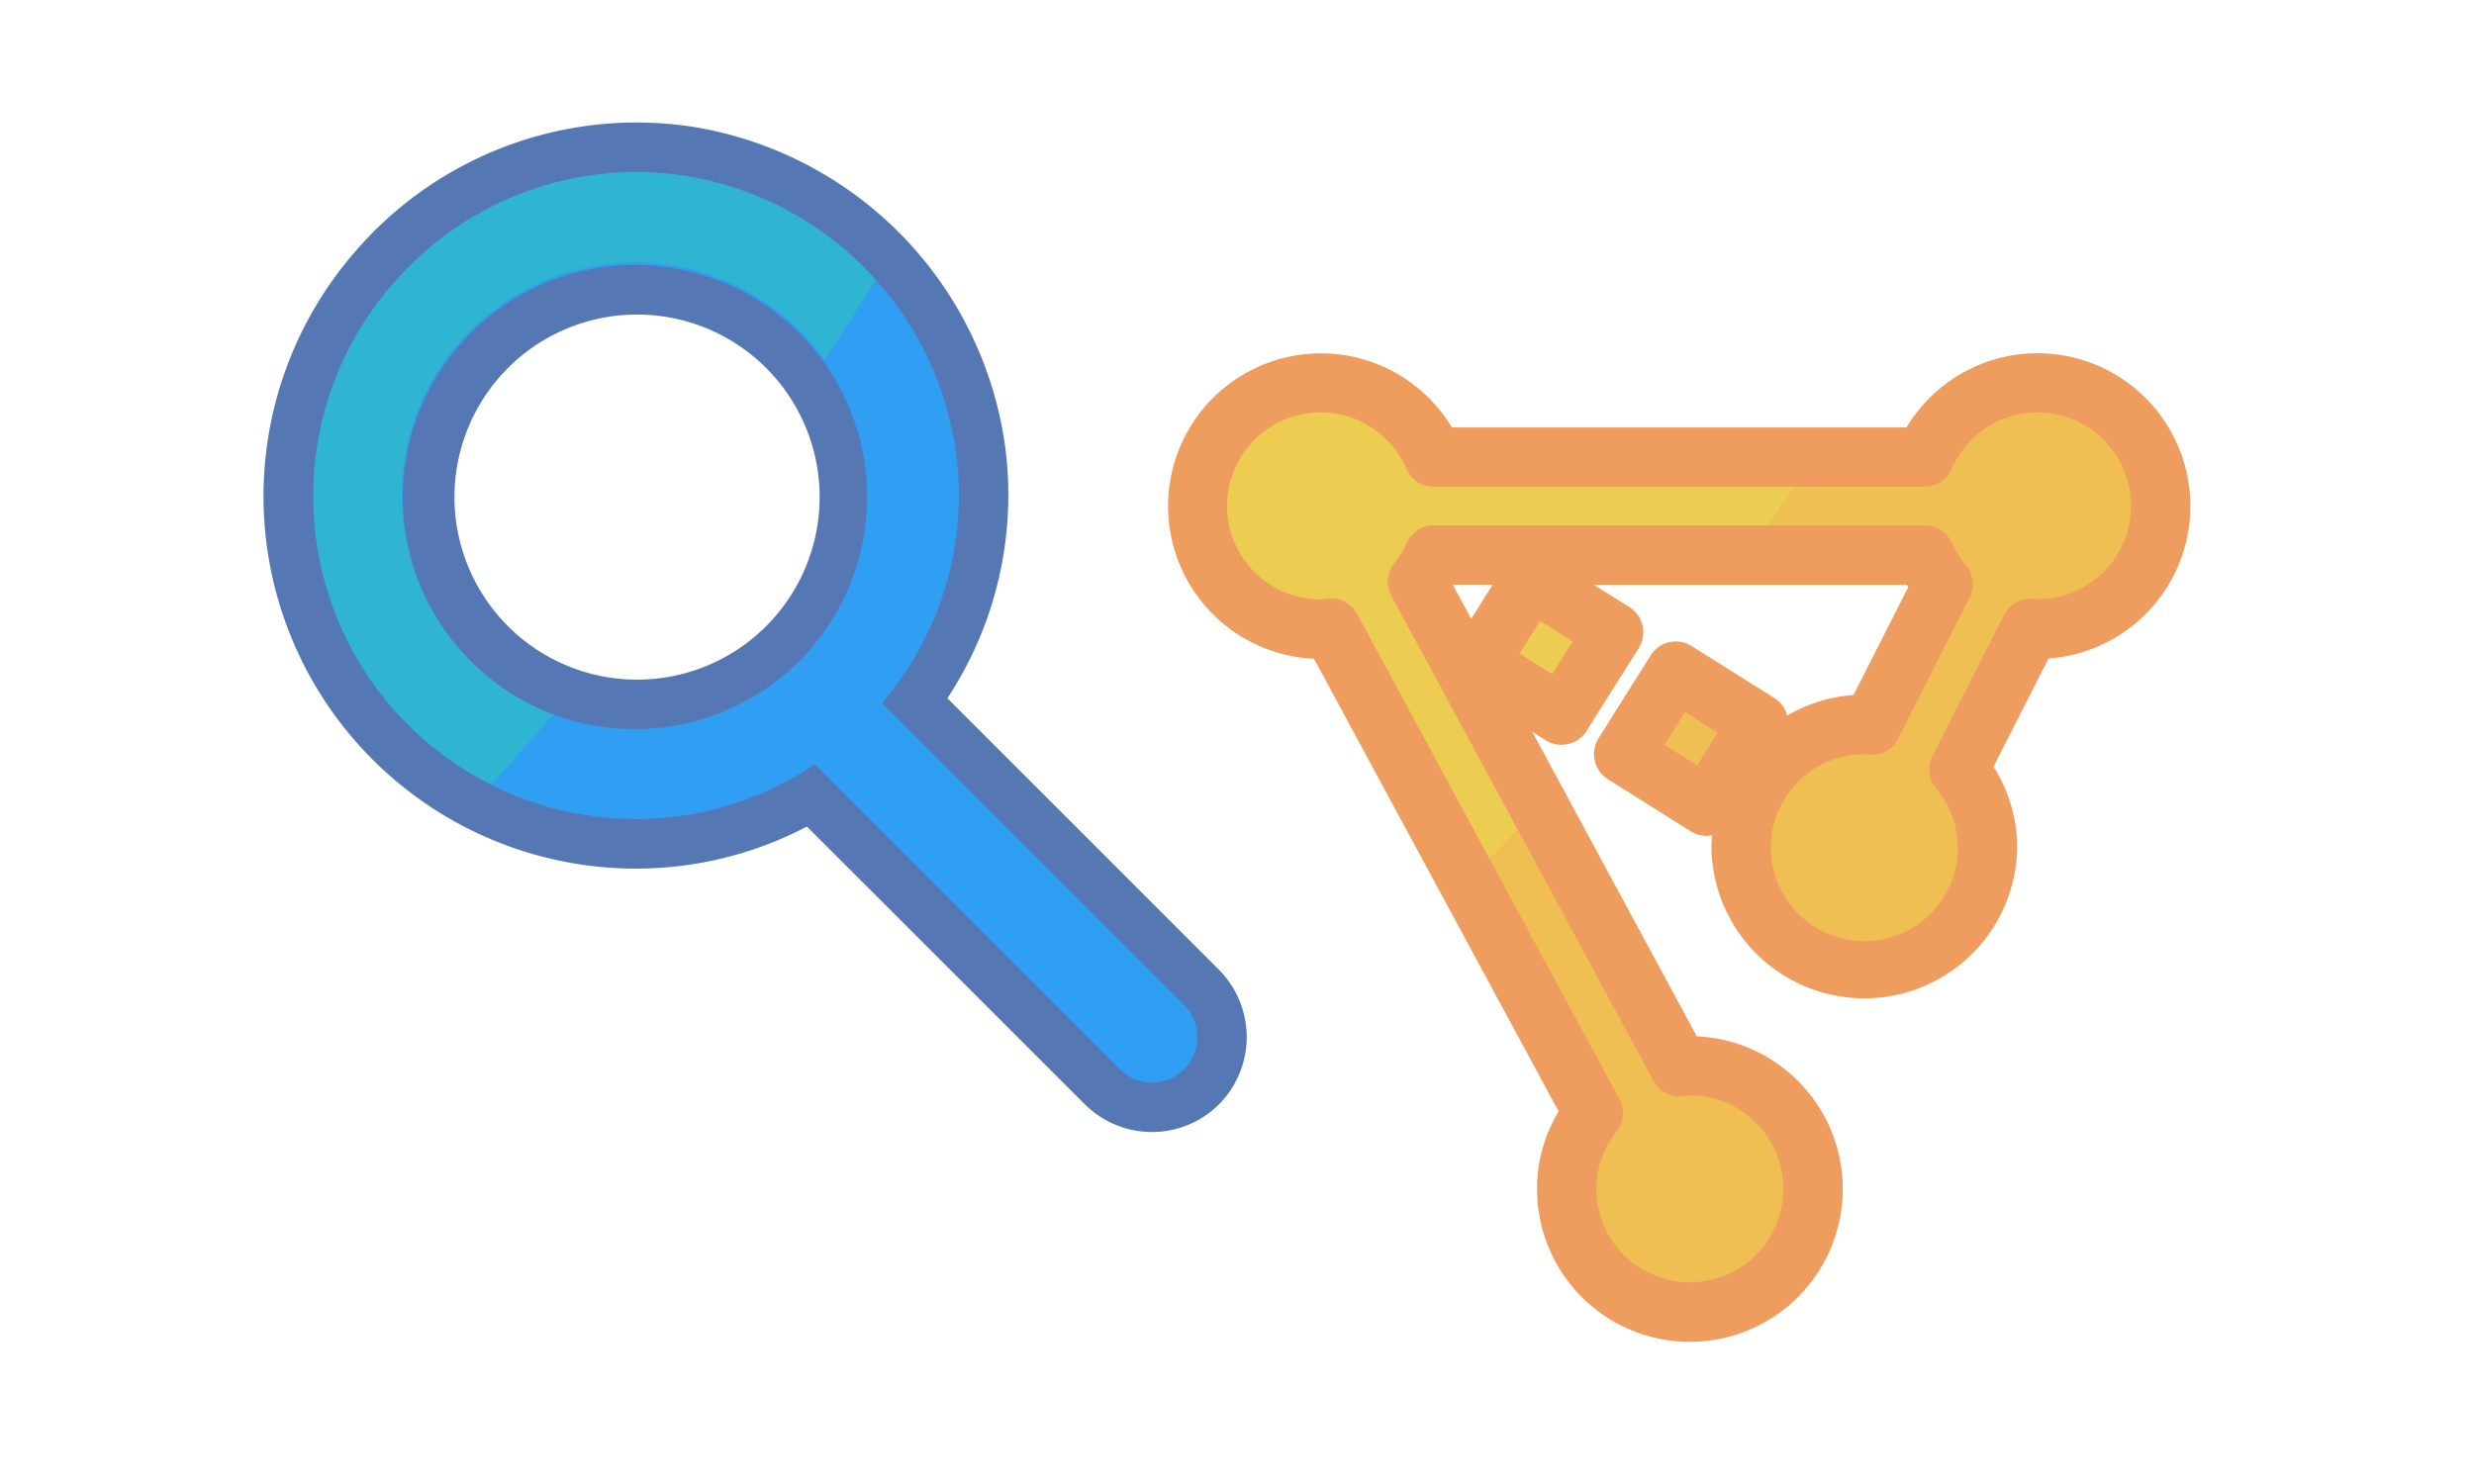 <svg xmlns="http://www.w3.org/2000/svg" viewBox="0 0 100 60">
  <defs>
    <style>
      .a {
        fill: #2f9ef3;
      }

      .b {
        fill: #f0bf54;
      }

      .c {
        fill: #edcd51;
      }

      .d {
        fill: #ee9d5f;
      }

      .e {
        fill: #2fb4d2;
      }

      .f {
        fill: #5578b5;
      }
    </style>
  </defs>
  <title>search-index</title>
  <g>
    <path class="a" d="M46.561,44.769a2.819,2.819,0,0,1-2.007-.831L32.789,32.173a13.913,13.913,0,0,1-7.082,1.946,14.2,14.2,0,0,1-3.542-.454A13.708,13.708,0,0,1,19.4,32.616,14.094,14.094,0,0,1,25.707,5.953a14.316,14.316,0,0,1,2.114.158,14.025,14.025,0,0,1,8.319,4.54,13.925,13.925,0,0,1,.852,17.693L48.569,39.922a2.856,2.856,0,0,1,.048,3.968A2.817,2.817,0,0,1,46.561,44.769ZM25.707,11.65a8.427,8.427,0,0,0-5.959,14.383,8.261,8.261,0,0,0,2.975,1.9,8.541,8.541,0,0,0,2.991.542,8.351,8.351,0,0,0,5.952-2.445,8.483,8.483,0,0,0,.852-10.9,8.263,8.263,0,0,0-6.811-3.482Z"/>
    <g>
      <g>
        <g>
          <path class="b" d="M82.357,15.482a4.977,4.977,0,0,0-4.565,3H57.957a4.977,4.977,0,1,0-4.565,6.958c.143,0,.277-.03.416-.042l5.5,10.189L64.4,45.011a4.927,4.927,0,0,0-1.077,3.058A4.979,4.979,0,1,0,68.3,43.091c-.143,0-.277.03-.416.042l-5.673-10.5-4.921-9.111a5.005,5.005,0,0,0,.663-1.079H77.792a4.991,4.991,0,0,0,.744,1.178l-2.889,5.7c-.1-.006-.192-.03-.292-.03a5.037,5.037,0,1,0,3.82,1.822l2.891-5.7c.1,0,.191.029.291.029a4.979,4.979,0,0,0,0-9.957Z"/>
          <rect class="b" x="66.379" y="27.888" width="3.959" height="3.959" transform="translate(6.698 71.855) rotate(-57.855)"/>
          <rect class="b" x="60.514" y="24.201" width="3.959" height="3.959" transform="translate(7.069 65.156) rotate(-57.846)"/>
        </g>
        <g>
          <path class="c" d="M57.957,18.481a4.977,4.977,0,1,0-4.565,6.958c.143,0,.277-.03.416-.042l5.5,10.189q1.482-1.449,2.9-2.956l-4.921-9.111a5.005,5.005,0,0,0,.663-1.079H70.6c.933-1.3,1.844-2.616,2.716-3.959Z"/>
          <rect class="c" x="60.514" y="24.201" width="3.959" height="3.959" transform="translate(7.073 65.161) rotate(-57.852)"/>
        </g>
      </g>
      <path class="d" d="M82.356,14.282a6.174,6.174,0,0,0-5.294,3H58.686a6.177,6.177,0,1,0-5.574,9.352L63,44.936a6.054,6.054,0,0,0-.873,3.133A6.179,6.179,0,1,0,68.584,41.9l-6.65-12.312.542.341a1.2,1.2,0,0,0,1.655-.377L66.238,26.2a1.2,1.2,0,0,0-.377-1.655l-1.435-.9H77.072c.02.031.04.063.061.094L74.917,28.1a6.123,6.123,0,0,0-2.678.833,1.189,1.189,0,0,0-.513-.707l-3.351-2.106a1.2,1.2,0,0,0-1.654.377l-2.107,3.353a1.2,1.2,0,0,0,.377,1.654l3.352,2.107a1.2,1.2,0,0,0,.638.184,1.177,1.177,0,0,0,.22-.025c-.013.163-.024.326-.024.493a6.179,6.179,0,0,0,12.357,0A6.038,6.038,0,0,0,80.577,31L82.8,26.624a6.179,6.179,0,0,0-.439-12.342ZM62.738,27.256l-1.32-.83.83-1.32,1.32.83Zm-3.27-2.236-.745-1.38h1.612ZM68.6,30.942l-1.319-.829.83-1.32,1.319.829Zm13.76-6.707h-.007c-.072-.01-.145-.019-.219-.023A1.193,1.193,0,0,0,81,24.867l-2.89,5.7a1.2,1.2,0,0,0,.146,1.308,3.742,3.742,0,0,1,.883,2.392,3.779,3.779,0,1,1-3.788-3.775h.006c.076.01.152.019.229.024a1.187,1.187,0,0,0,1.136-.656l2.89-5.7a1.2,1.2,0,0,0-.146-1.309,3.767,3.767,0,0,1-.569-.89,1.2,1.2,0,0,0-1.1-.722H57.957a1.2,1.2,0,0,0-1.1.72,3.787,3.787,0,0,1-.508.819,1.2,1.2,0,0,0-.111,1.31L66.832,43.7a1.177,1.177,0,0,0,1.16.625c.071-.006.142-.015.212-.025l.1-.012a3.778,3.778,0,1,1-3.779,3.778,3.721,3.721,0,0,1,.821-2.317,1.2,1.2,0,0,0,.112-1.312l-10.6-19.613a1.2,1.2,0,0,0-1.056-.63c-.033,0-.066,0-.1,0-.074.006-.147.016-.22.026l-.1.012a3.779,3.779,0,1,1,3.464-5.28,1.2,1.2,0,0,0,1.1.723H77.792a1.2,1.2,0,0,0,1.1-.723,3.777,3.777,0,1,1,3.471,5.276Z"/>
    </g>
    <path class="e" d="M19.041,26.74a9.427,9.427,0,1,1,14.287-12.2q1.057-1.59,2.069-3.225A13.029,13.029,0,0,0,27.674,7.1a13.444,13.444,0,0,0-1.967-.146,13.005,13.005,0,0,0-9.877,4.579,13.046,13.046,0,0,0,4.024,20.192q1.275-1.41,2.52-2.851A9.282,9.282,0,0,1,19.041,26.74Z"/>
    <path class="f" d="M25.707,6.953a13.309,13.309,0,0,1,1.967.147A13.162,13.162,0,0,1,38.666,18.478a12.926,12.926,0,0,1-2.729,9.6l-.28.349L47.862,40.629a1.851,1.851,0,0,1,.032,2.571,1.843,1.843,0,0,1-2.633.031L32.936,30.906l-.338.212a12.924,12.924,0,0,1-6.891,2A13.055,13.055,0,0,1,15.83,11.532a13.005,13.005,0,0,1,9.877-4.579m.007,22.525a9.384,9.384,0,1,0-6.673-2.738,9.344,9.344,0,0,0,6.673,2.738M25.707,4.953a15.006,15.006,0,0,0-11.4,5.277,15.055,15.055,0,0,0,11.4,24.889,14.879,14.879,0,0,0,6.908-1.7L43.847,44.645a3.841,3.841,0,0,0,5.491-.062,3.864,3.864,0,0,0-.062-5.369L38.294,28.231a14.943,14.943,0,0,0,2.36-9.977A15.194,15.194,0,0,0,27.969,5.121a15.355,15.355,0,0,0-2.262-.168Zm.007,22.525a7.38,7.38,0,1,1,5.245-2.152,7.377,7.377,0,0,1-5.245,2.152Z"/>
  </g>
</svg>
